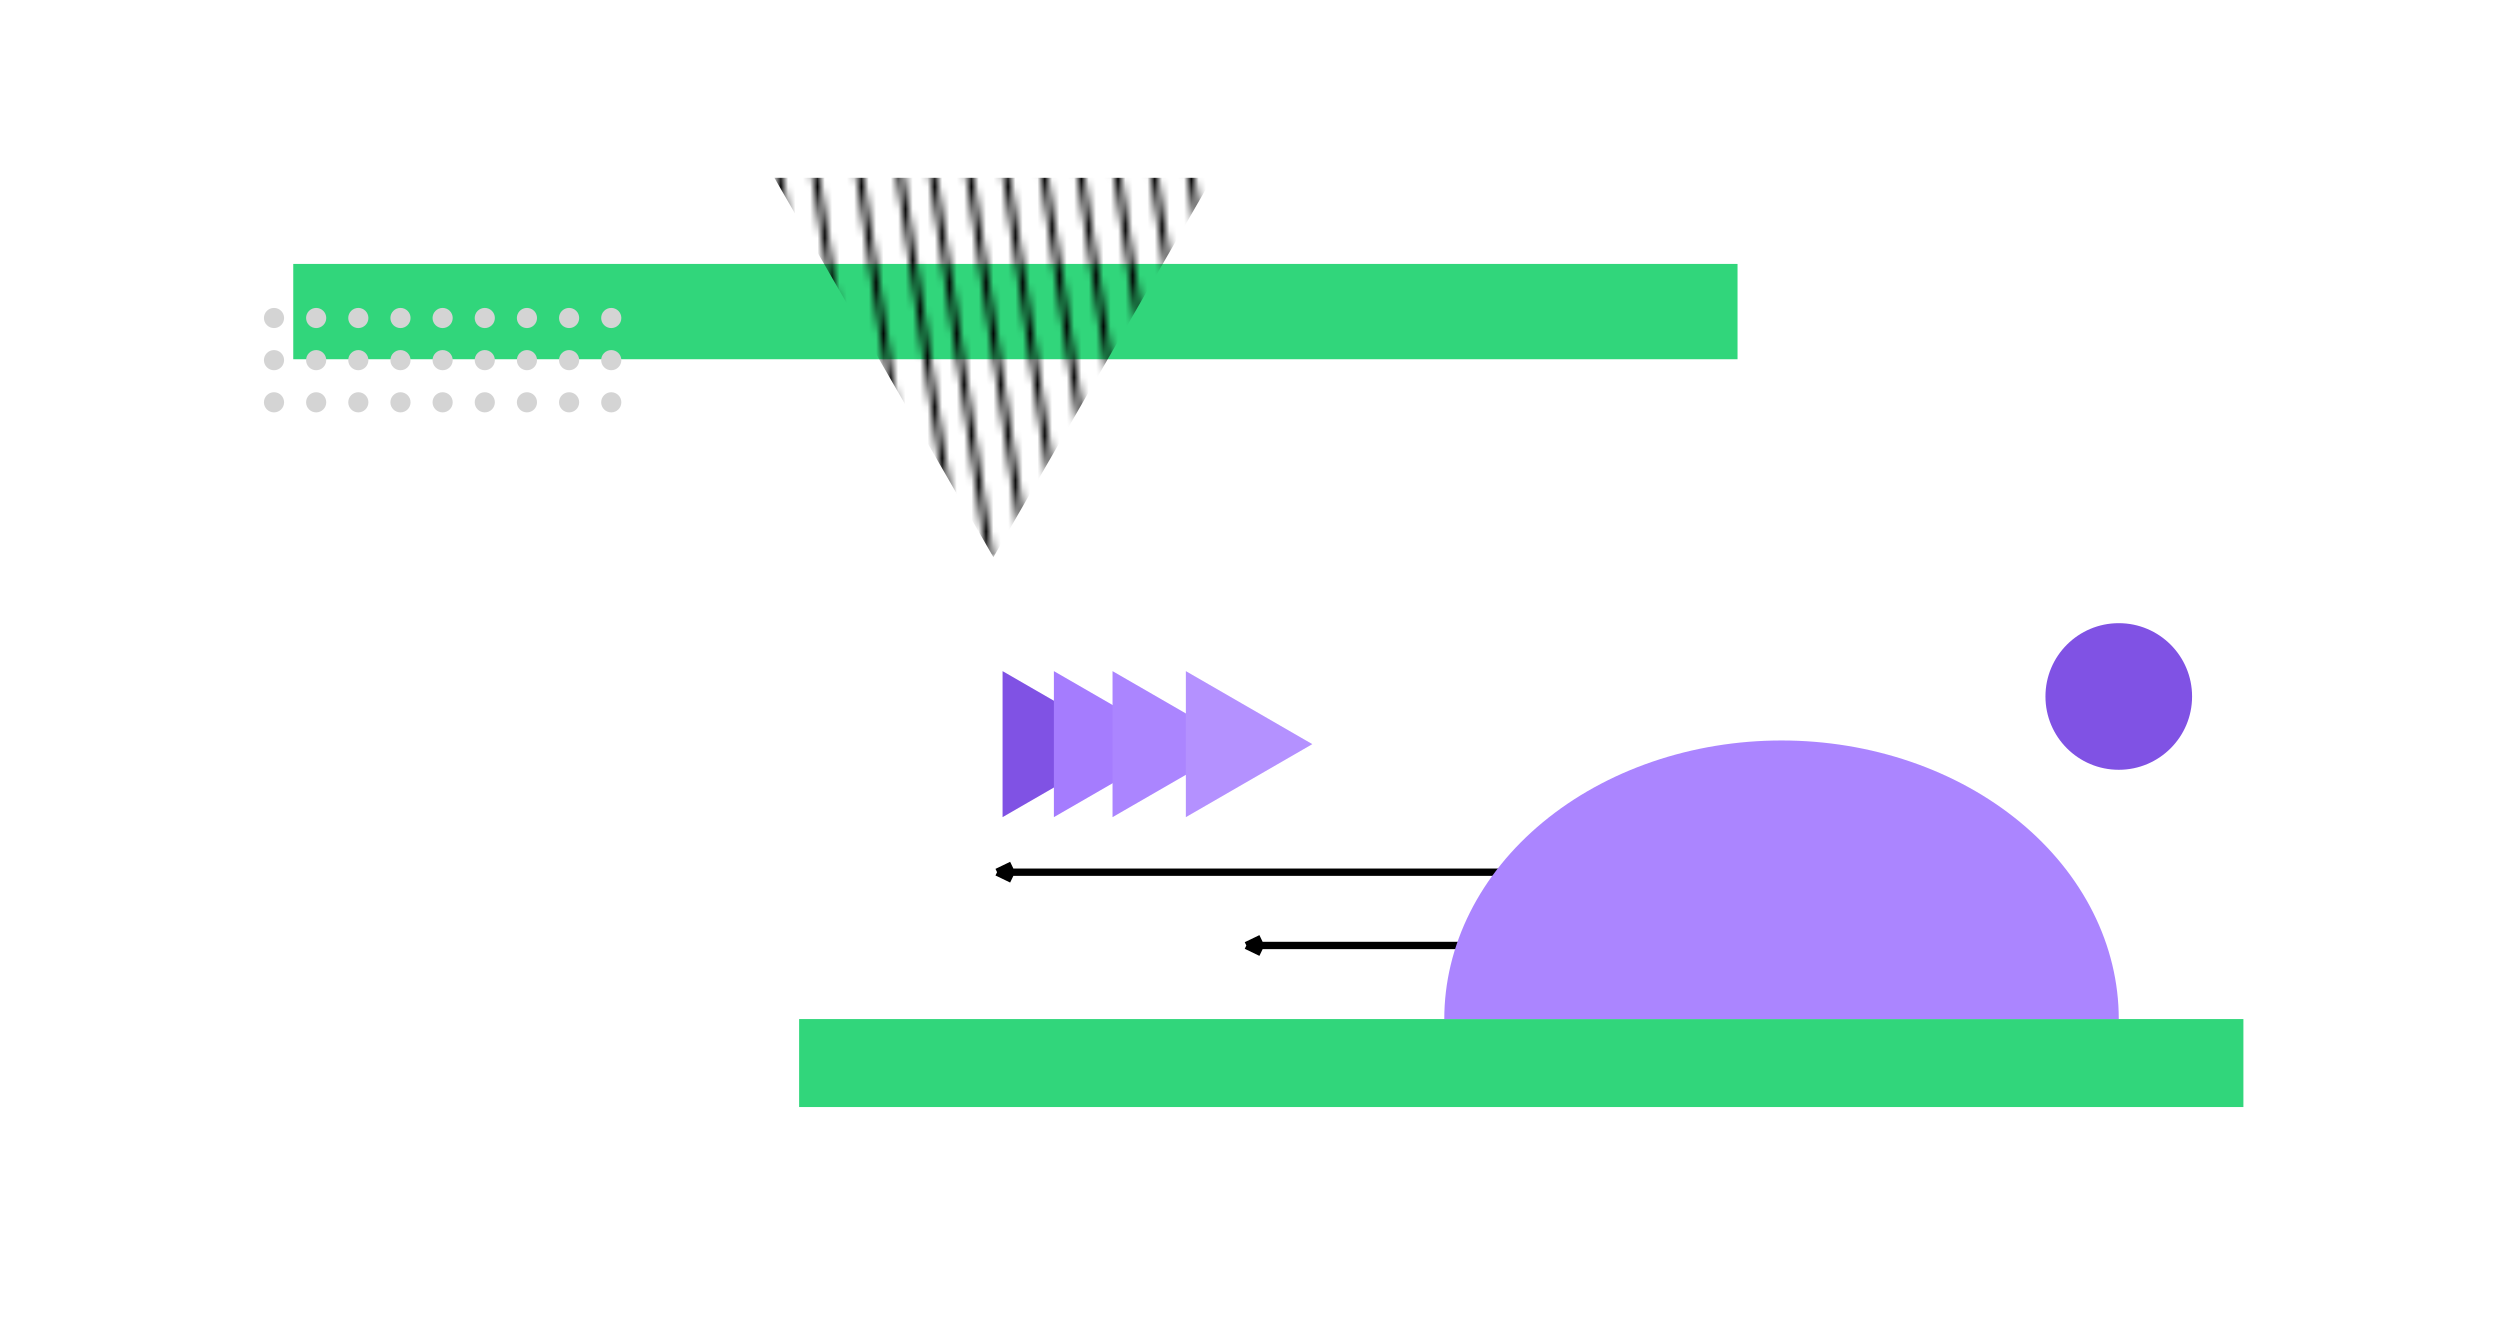 <svg width="341" height="180" viewBox="0 0 341 180" fill="none" xmlns="http://www.w3.org/2000/svg">
<rect width="197" height="13" transform="translate(40 36)" fill="#31D67B"/>
<rect width="197" height="12" transform="translate(109 139)" fill="#31D67B"/>
<mask id="mask0" mask-type="alpha" maskUnits="userSpaceOnUse" x="105" y="20" width="66" height="57">
<path d="M122.5 22L130.5 76" stroke="black"/>
<path d="M127 22L135 76" stroke="black"/>
<path d="M132 22L140 76" stroke="black"/>
<path d="M137 22L145 76" stroke="black"/>
<path d="M142 21L150 75" stroke="black"/>
<path d="M147 21L155 75" stroke="black"/>
<path d="M152 21L160 75" stroke="black"/>
<path d="M157 21L165 75" stroke="black"/>
<path d="M162 21L170 75" stroke="black"/>
<path d="M117 22L125 76" stroke="black"/>
<path d="M111 22L119 76" stroke="black"/>
<path d="M106 22L114 76" stroke="black"/>
</mask>
<g mask="url(#mask0)">
<path d="M135.5 76L105.622 24.25H165.378L135.5 76Z" fill="black"/>
</g>
<path d="M209 118.965L136 118.965M136 118.965L138 119.93M136 118.965L138 118" stroke="black"/>
<path d="M243 128.965L170 128.965M170 128.965L172 129.93M170 128.965L172 128" stroke="black"/>
<path d="M289 139C289 134.01 287.81 129.068 285.498 124.458C283.187 119.848 279.798 115.659 275.527 112.13C271.255 108.601 266.184 105.802 260.603 103.893C255.022 101.983 249.041 101 243 101C236.959 101 230.978 101.983 225.397 103.893C219.816 105.802 214.745 108.601 210.473 112.13C206.202 115.659 202.813 119.848 200.502 124.458C198.19 129.068 197 134.01 197 139L243 139H289Z" fill="#AB85FF"/>
<circle cx="289" cy="95" r="10" fill="#8052E4"/>
<circle cx="37.375" cy="43.375" r="1.375" fill="#D4D4D4"/>
<circle cx="43.125" cy="43.375" r="1.375" fill="#D4D4D4"/>
<circle cx="48.875" cy="43.375" r="1.375" fill="#D4D4D4"/>
<circle cx="54.625" cy="43.375" r="1.375" fill="#D4D4D4"/>
<circle cx="60.375" cy="43.375" r="1.375" fill="#D4D4D4"/>
<circle cx="66.125" cy="43.375" r="1.375" fill="#D4D4D4"/>
<circle cx="71.875" cy="43.375" r="1.375" fill="#D4D4D4"/>
<circle cx="77.625" cy="43.375" r="1.375" fill="#D4D4D4"/>
<circle cx="83.375" cy="43.375" r="1.375" fill="#D4D4D4"/>
<circle cx="37.375" cy="49.125" r="1.375" fill="#D4D4D4"/>
<circle cx="43.125" cy="49.125" r="1.375" fill="#D4D4D4"/>
<circle cx="37.375" cy="54.875" r="1.375" fill="#D4D4D4"/>
<circle cx="43.125" cy="54.875" r="1.375" fill="#D4D4D4"/>
<circle cx="48.875" cy="54.875" r="1.375" fill="#D4D4D4"/>
<circle cx="54.625" cy="54.875" r="1.375" fill="#D4D4D4"/>
<circle cx="60.375" cy="54.875" r="1.375" fill="#D4D4D4"/>
<circle cx="66.125" cy="54.875" r="1.375" fill="#D4D4D4"/>
<circle cx="71.875" cy="54.875" r="1.375" fill="#D4D4D4"/>
<circle cx="77.625" cy="54.875" r="1.375" fill="#D4D4D4"/>
<circle cx="83.375" cy="54.875" r="1.375" fill="#D4D4D4"/>
<circle cx="48.875" cy="49.125" r="1.375" fill="#D4D4D4"/>
<circle cx="54.625" cy="49.125" r="1.375" fill="#D4D4D4"/>
<circle cx="60.375" cy="49.125" r="1.375" fill="#D4D4D4"/>
<circle cx="66.125" cy="49.125" r="1.375" fill="#D4D4D4"/>
<circle cx="71.875" cy="49.125" r="1.375" fill="#D4D4D4"/>
<circle cx="77.625" cy="49.125" r="1.375" fill="#D4D4D4"/>
<circle cx="83.375" cy="49.125" r="1.375" fill="#D4D4D4"/>
<path d="M154 101.5L136.75 111.459V91.541L154 101.5Z" fill="#8052E4"/>
<path d="M161 101.5L143.75 111.459V91.541L161 101.5Z" fill="#A57CFE"/>
<path d="M169 101.5L151.75 111.459V91.541L169 101.5Z" fill="#AB85FF"/>
<path d="M179 101.5L161.75 111.459V91.541L179 101.5Z" fill="#B491FF"/>
</svg>
